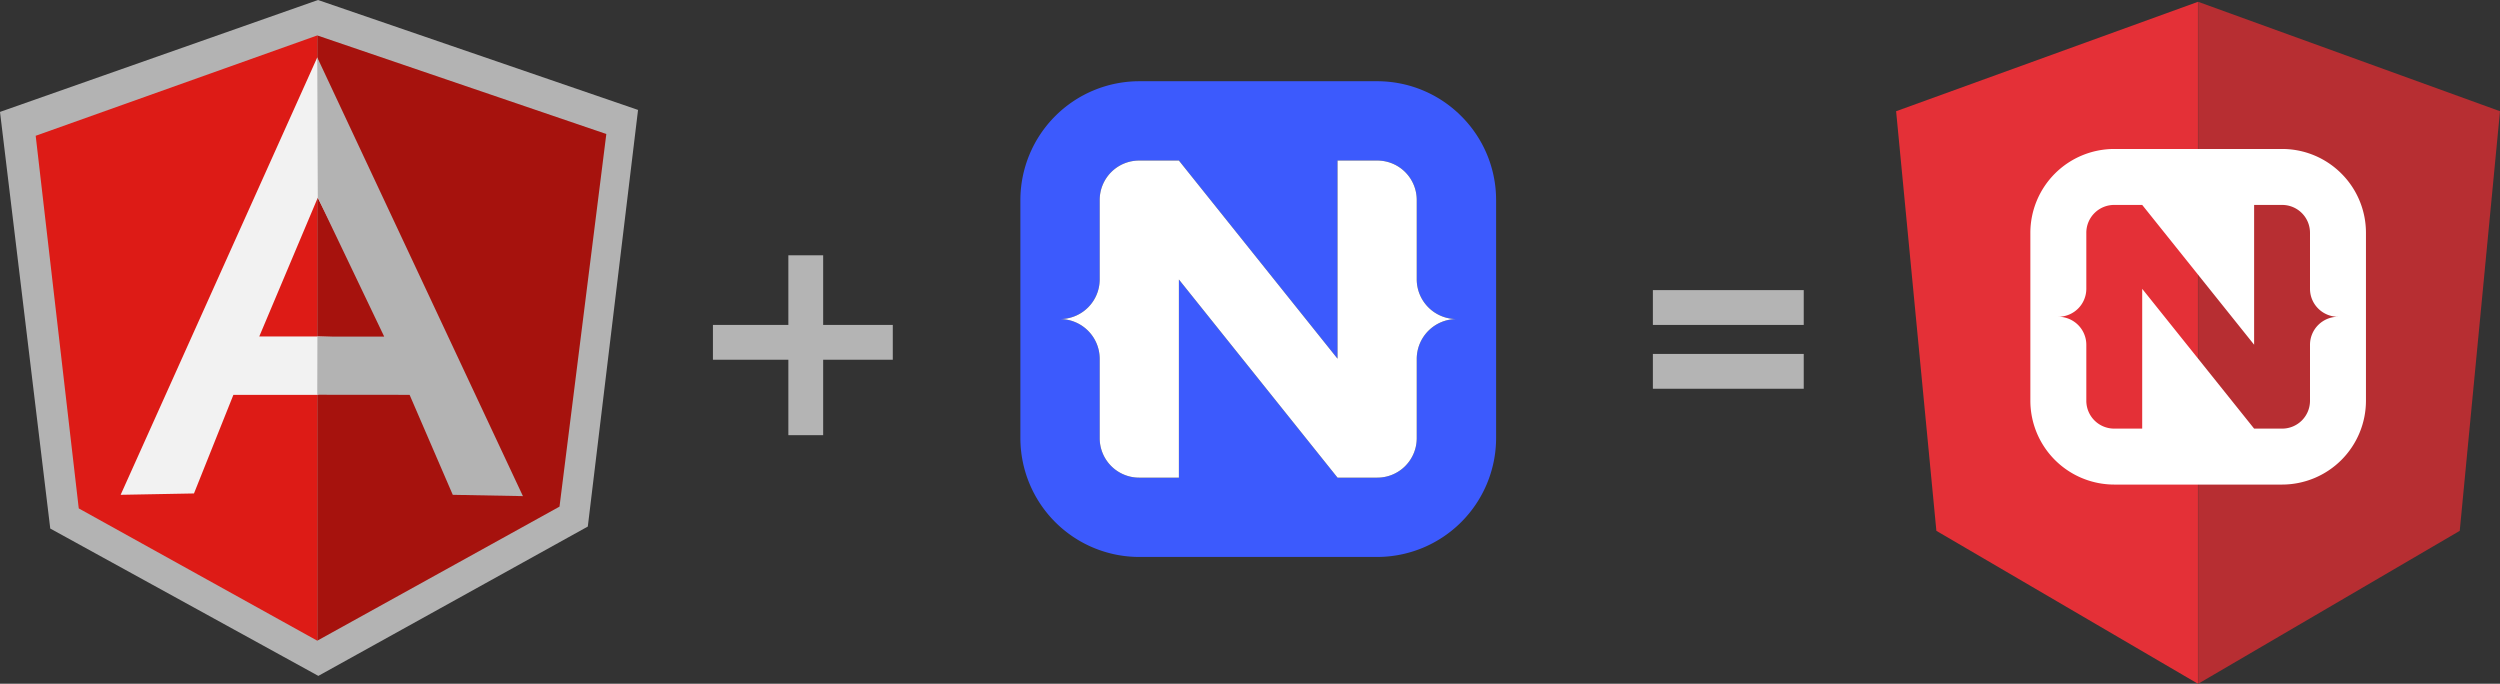 <svg xmlns="http://www.w3.org/2000/svg" viewBox="0 0 430.872 117.846"><rect x="0" y="0" width="430.872" height="117.846" fill="#333333" stroke="none"/><defs><style>.cls-1{fill:#e43037;}.cls-2{fill:#b72e32;}.cls-3{fill:#fff;}.cls-4{fill:#b4b4b4;stroke:#b4b4b4;stroke-miterlimit:10;stroke-width:6px;}.cls-5{fill:#3c5afd;}.cls-6{fill:#b3b3b3;}.cls-7{fill:#a6120d;}.cls-8{fill:#dd1b16;}.cls-9{fill:#f2f2f2;}</style></defs><title>my_angular_nativescript</title><g id="Layer_3" data-name="Layer 3"><g id="Page-1"><polygon id="Polygon" class="cls-1" points="378.815 0.313 378.815 117.846 333.733 91.489 326.793 19.169 378.815 0.313"/><polygon id="Polygon-Copy" class="cls-2" points="378.85 0.313 378.85 117.846 423.932 91.489 430.872 19.169 378.85 0.313"/><path id="Shape" class="cls-3" d="M410.662,37.911a14.413,14.413,0,0,1,4.236,10.223V77.055a14.464,14.464,0,0,1-14.46,14.46H371.518a14.466,14.466,0,0,1-14.46-14.46V48.135a14.466,14.466,0,0,1,14.46-14.46H400.438A14.418,14.418,0,0,1,410.662,37.911Zm-3.989,23.272a4.801,4.801,0,0,1-1.419-3.404V48.135a4.799,4.799,0,0,0-4.816-4.815h-4.815V67.411L376.334,43.319h-4.816a4.799,4.799,0,0,0-4.815,4.815v9.645a4.832,4.832,0,0,1-4.829,4.815,4.833,4.833,0,0,1,4.829,4.816v9.645a4.799,4.799,0,0,0,4.815,4.815h4.816V57.779L395.623,81.871h4.815a4.799,4.799,0,0,0,4.816-4.815v-9.645a4.833,4.833,0,0,1,4.829-4.816,4.839,4.839,0,0,1-3.409-1.411Z" transform="translate(-7.128 -8)"/></g></g><g id="Layer_5" data-name="Layer 5"><line class="cls-4" x1="138.872" y1="44" x2="138.872" y2="75"/><line class="cls-4" x1="153.872" y1="59" x2="122.872" y2="59"/></g><g id="Layer_6" data-name="Layer 6"><line class="cls-4" x1="310.872" y1="64" x2="284.872" y2="64"/><line class="cls-4" x1="310.872" y1="53" x2="284.872" y2="53"/></g><g id="Layer_4" data-name="Layer 4"><path class="cls-5" d="M258.97,28.01A20.446,20.446,0,0,0,244.48,22h-41a20.502,20.502,0,0,0-20.49,20.5V83.49a20.502,20.502,0,0,0,20.49,20.5h41a20.519,20.519,0,0,0,20.5-20.5V42.5A20.41,20.41,0,0,0,258.97,28.01ZM253.32,65a6.828,6.828,0,0,0-2.02,4.82V83.49a6.795,6.795,0,0,1-6.82,6.83h-6.83L210.31,56.17V90.32h-6.83a6.795,6.795,0,0,1-6.82-6.83V69.82a6.863,6.863,0,0,0-6.85-6.83,6.845,6.845,0,0,0,6.85-6.82V42.5a6.795,6.795,0,0,1,6.82-6.83h6.83l27.34,34.15V35.67h6.83a6.794,6.794,0,0,1,6.82,6.83V56.17a6.863,6.863,0,0,0,6.85,6.82A6.867,6.867,0,0,0,253.32,65Z" transform="translate(-7.128 -8)"/><path class="cls-3" d="M258.15,62.99a6.88,6.88,0,0,0-6.85,6.83V83.49a6.795,6.795,0,0,1-6.82,6.83h-6.83L210.31,56.17V90.32h-6.83a6.795,6.795,0,0,1-6.82-6.83V69.82a6.863,6.863,0,0,0-6.85-6.83,6.845,6.845,0,0,0,6.85-6.82V42.5a6.795,6.795,0,0,1,6.82-6.83h6.83l27.34,34.15V35.67h6.83a6.794,6.794,0,0,1,6.82,6.83V56.17a6.863,6.863,0,0,0,6.85,6.82Z" transform="translate(-7.128 -8)"/></g><g id="Layer_2" data-name="Layer 2"><path class="cls-6" d="M61.936,8,7.128,27.288l8.661,71.806L61.993,124.489l46.443-25.739,8.658-71.804Z" transform="translate(-7.128 -8)"/><path class="cls-7" d="M111.627,31.096,61.808,14.107V118.422l41.751-23.107,8.068-64.218Z" transform="translate(-7.128 -8)"/><path class="cls-8" d="M13.279,31.403l7.422,64.219,41.106,22.8V14.106L13.279,31.402Z" transform="translate(-7.128 -8)"/><path class="cls-9" d="M75.521,69.639l-13.714,6.413h-14.454L40.559,93.047l-12.638.233L61.808,17.895l13.714,51.744ZM74.196,66.41,61.899,42.066l-10.087,23.925h9.995l12.389.419Z" transform="translate(-7.128 -8)"/><path class="cls-6" d="M61.807,17.895l.091,24.171L73.343,66.01h-11.51l-.026,10.026,15.916.015,7.439,17.231,12.092.224L61.807,17.895Z" transform="translate(-7.128 -8)"/></g></svg>